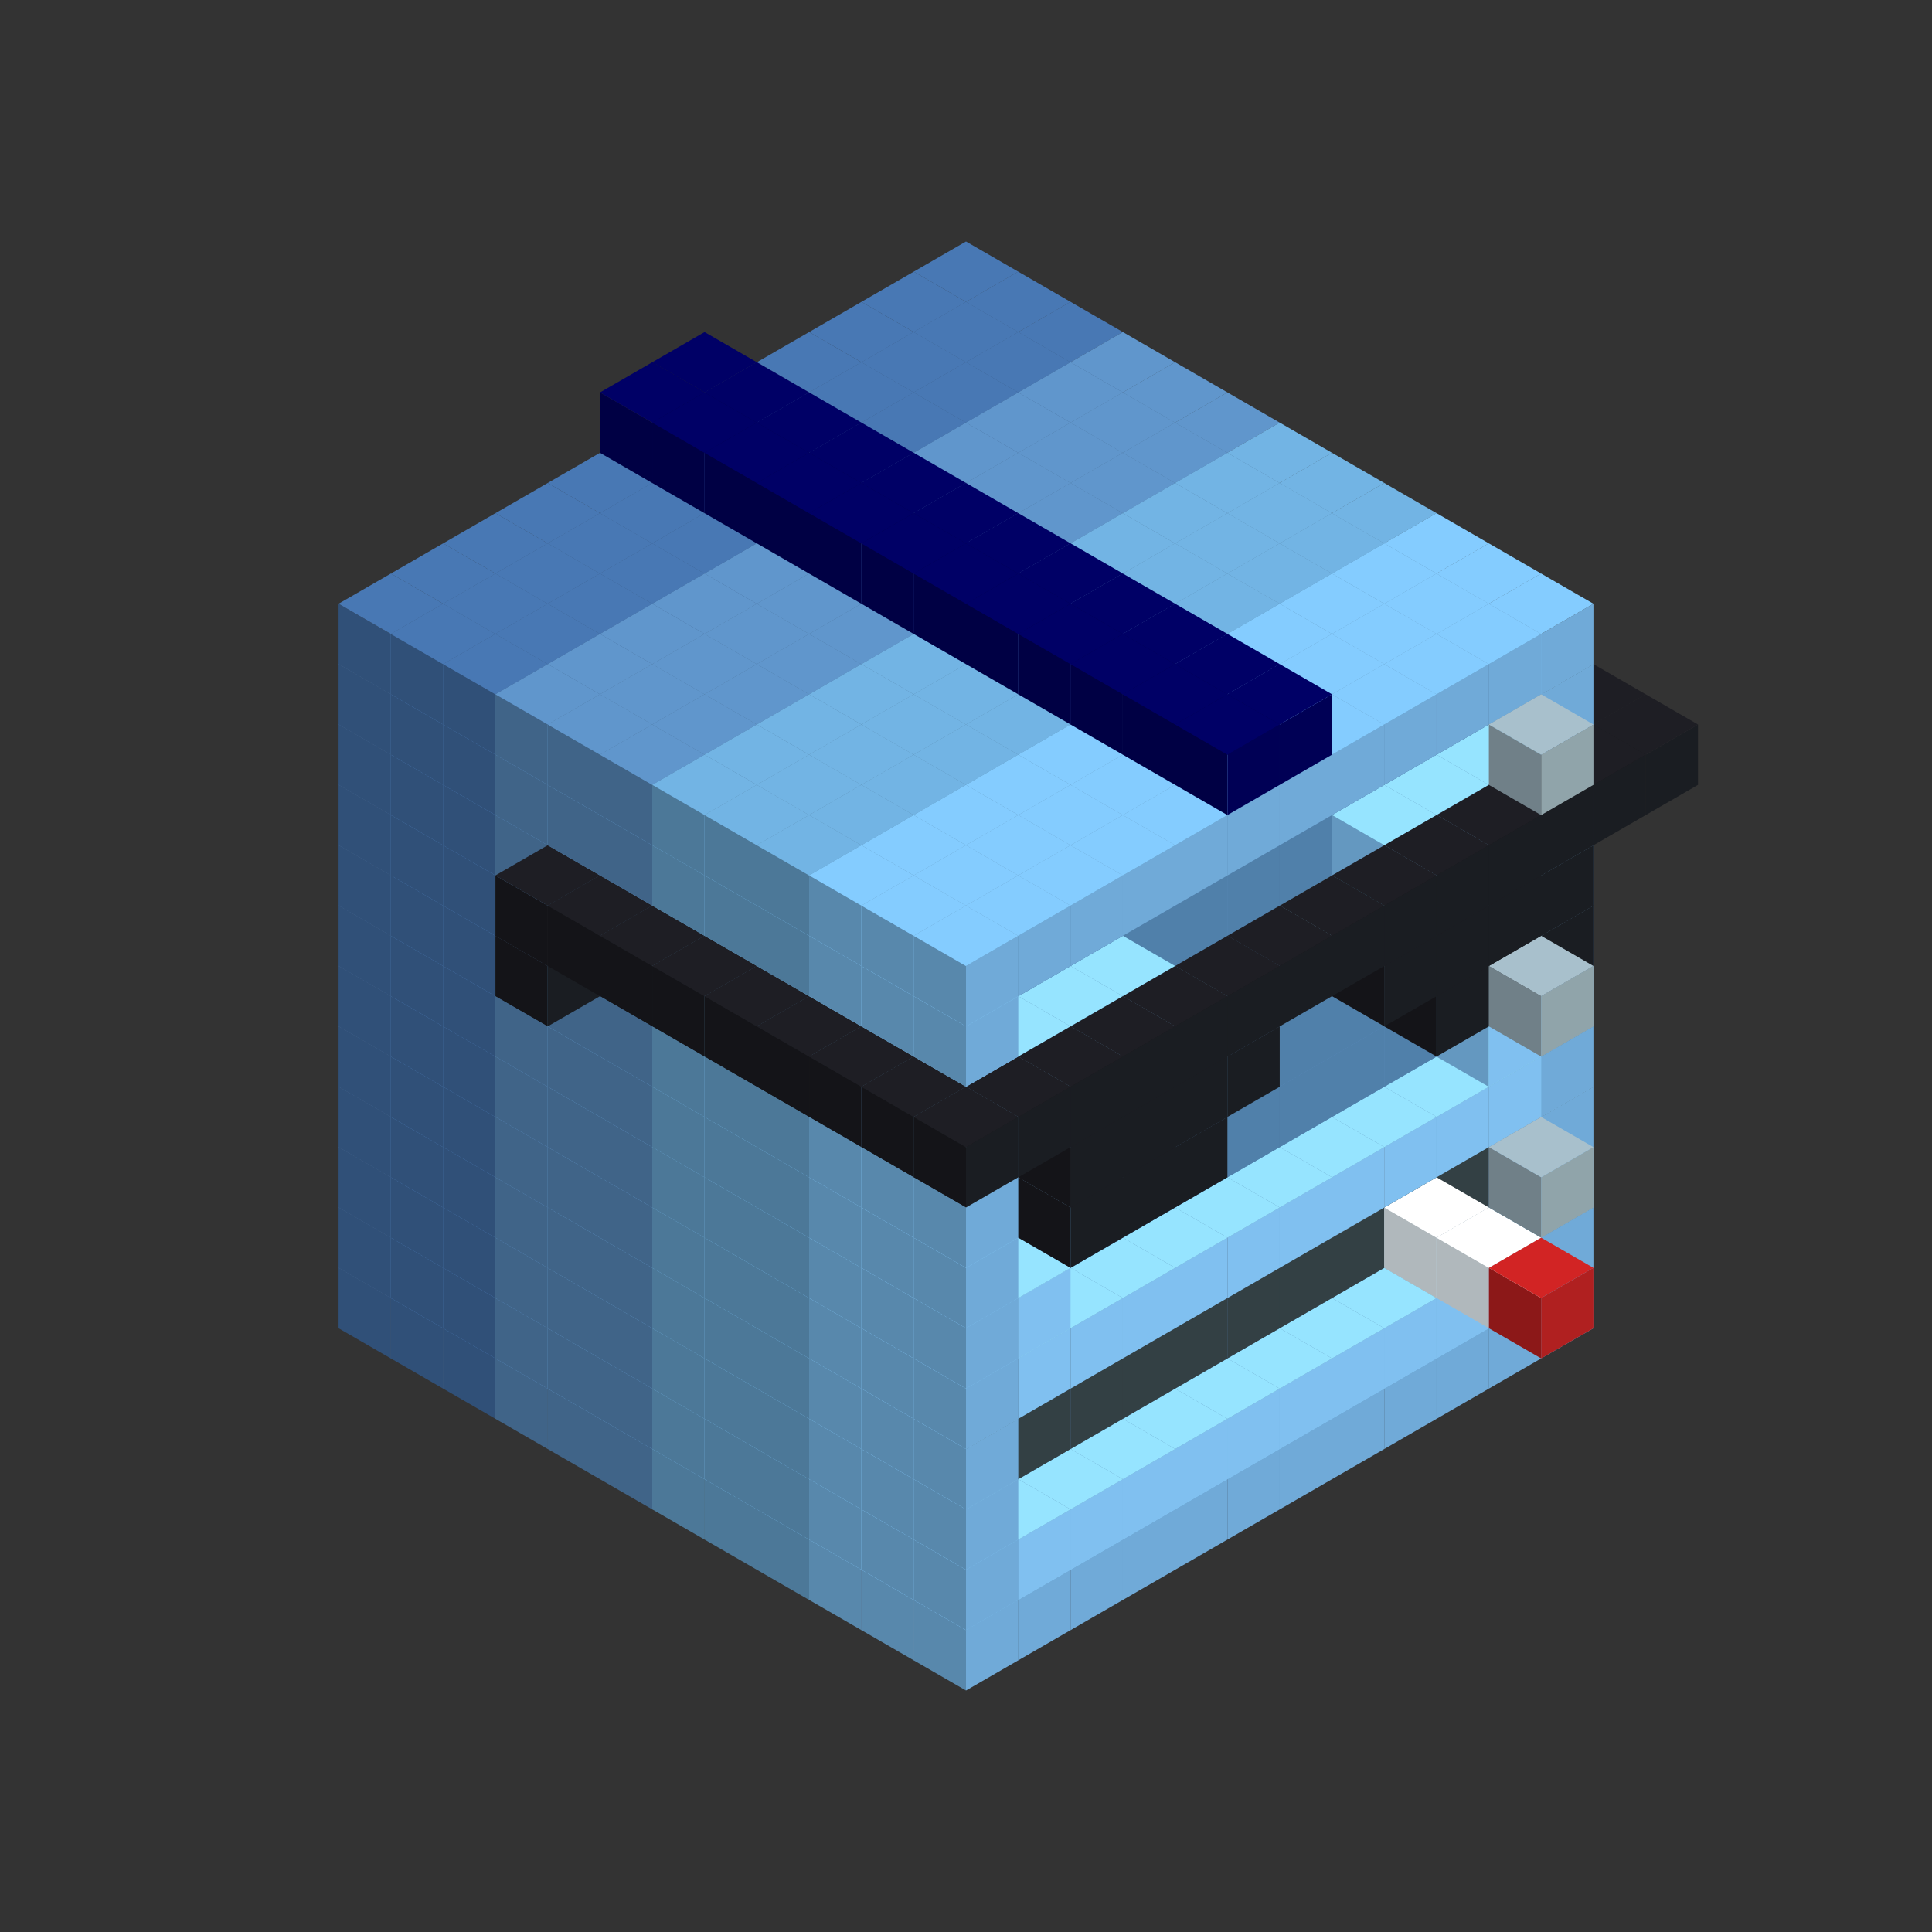 
<svg width='600' height='600' viewBox='4436371 5550000 3200000 3200000' xmlns='http://www.w3.org/2000/svg' xmlns:xlink='http://www.w3.org/1999/xlink'>
<rect x="4436371" y="5550000" width="3200000" height="3200000" fill="#333333" stroke="none"/>
<use xlink:href='#v-0x0000001b-6' transform='translate(983738,3600000)'/>
<use xlink:href='#v-0x0000001b-6' transform='translate(1070341,3650000)'/>
<use xlink:href='#v-0x0000001b-6' transform='translate(1156944,3700000)'/>
<use xlink:href='#v-0x0000001b-2' transform='translate(1243547,3750000)'/>
<use xlink:href='#v-0x0000001b-2' transform='translate(1330150,3800000)'/>
<use xlink:href='#v-0x0000001b-2' transform='translate(1416753,3850000)'/>
<use xlink:href='#v-0x0000001b-5' transform='translate(1503356,3900000)'/>
<use xlink:href='#v-0x0000001b-5' transform='translate(1589959,3950000)'/>
<use xlink:href='#v-0x0000001b-5' transform='translate(1676562,4000000)'/>
<use xlink:href='#v-0x0000001b-4' transform='translate(1763165,4050000)'/>
<use xlink:href='#v-0x0000001b-4' transform='translate(1849768,4100000)'/>
<use xlink:href='#v-0x0000001b-4' transform='translate(2889004,3600000)'/>
<use xlink:href='#v-0x0000001b-4' transform='translate(2802401,3650000)'/>
<use xlink:href='#v-0x0000001b-4' transform='translate(2715798,3700000)'/>
<use xlink:href='#v-0x0000001b-4' transform='translate(2629195,3750000)'/>
<use xlink:href='#v-0x0000001b-4' transform='translate(2542592,3800000)'/>
<use xlink:href='#v-0x0000001b-4' transform='translate(2455989,3850000)'/>
<use xlink:href='#v-0x0000001b-4' transform='translate(2369386,3900000)'/>
<use xlink:href='#v-0x0000001b-4' transform='translate(2282783,3950000)'/>
<use xlink:href='#v-0x0000001b-4' transform='translate(2196180,4000000)'/>
<use xlink:href='#v-0x0000001b-4' transform='translate(2109577,4050000)'/>
<use xlink:href='#v-0x0000001b-4' transform='translate(2022974,4100000)'/>
<use xlink:href='#v-0x0000001b-4' transform='translate(1936371,4150000)'/>
<use xlink:href='#v-0x0000001b-6' transform='translate(983738,3500000)'/>
<use xlink:href='#v-0x0000001b-6' transform='translate(1070341,3550000)'/>
<use xlink:href='#v-0x0000001b-6' transform='translate(1156944,3600000)'/>
<use xlink:href='#v-0x0000001b-2' transform='translate(1243547,3650000)'/>
<use xlink:href='#v-0x0000001b-2' transform='translate(1330150,3700000)'/>
<use xlink:href='#v-0x0000001b-2' transform='translate(1416753,3750000)'/>
<use xlink:href='#v-0x0000001b-5' transform='translate(1503356,3800000)'/>
<use xlink:href='#v-0x0000001b-5' transform='translate(1589959,3850000)'/>
<use xlink:href='#v-0x0000001b-5' transform='translate(1676562,3900000)'/>
<use xlink:href='#v-0x0000001b-4' transform='translate(1763165,3950000)'/>
<use xlink:href='#v-0x0000001b-2' transform='translate(2715798,3500000)'/>
<use xlink:href='#v-0x0000001b-2' transform='translate(2629195,3550000)'/>
<use xlink:href='#v-0x0000001b-2' transform='translate(2542592,3600000)'/>
<use xlink:href='#v-0x0000001b-2' transform='translate(2455989,3650000)'/>
<use xlink:href='#v-0x0000001b-2' transform='translate(2369386,3700000)'/>
<use xlink:href='#v-0x0000001b-2' transform='translate(2282783,3750000)'/>
<use xlink:href='#v-0x0000001b-2' transform='translate(2196180,3800000)'/>
<use xlink:href='#v-0x0000001b-2' transform='translate(2109577,3850000)'/>
<use xlink:href='#v-0x0000001b-2' transform='translate(2022974,3900000)'/>
<use xlink:href='#v-0x0000001b-2' transform='translate(1936371,3950000)'/>
<use xlink:href='#v-0x0000001b-4' transform='translate(1849768,4000000)'/>
<use xlink:href='#v-0x0000001b-4' transform='translate(2889004,3500000)'/>
<use xlink:href='#v-0x0000001b-1' transform='translate(2802401,3550000)'/>
<use xlink:href='#v-0x0000001b-1' transform='translate(2715798,3600000)'/>
<use xlink:href='#v-0x0000001b-1' transform='translate(2629195,3650000)'/>
<use xlink:href='#v-0x0000001b-1' transform='translate(2542592,3700000)'/>
<use xlink:href='#v-0x0000001b-1' transform='translate(2455989,3750000)'/>
<use xlink:href='#v-0x0000001b-1' transform='translate(2369386,3800000)'/>
<use xlink:href='#v-0x0000001b-1' transform='translate(2282783,3850000)'/>
<use xlink:href='#v-0x0000001b-1' transform='translate(2196180,3900000)'/>
<use xlink:href='#v-0x0000001b-1' transform='translate(2109577,3950000)'/>
<use xlink:href='#v-0x0000001b-1' transform='translate(2022974,4000000)'/>
<use xlink:href='#v-0x0000001b-4' transform='translate(1936371,4050000)'/>
<use xlink:href='#v-0x0000001b-6' transform='translate(983738,3400000)'/>
<use xlink:href='#v-0x0000001b-6' transform='translate(1070341,3450000)'/>
<use xlink:href='#v-0x0000001b-6' transform='translate(1156944,3500000)'/>
<use xlink:href='#v-0x0000001b-2' transform='translate(1243547,3550000)'/>
<use xlink:href='#v-0x0000001b-2' transform='translate(1330150,3600000)'/>
<use xlink:href='#v-0x0000001b-2' transform='translate(1416753,3650000)'/>
<use xlink:href='#v-0x0000001b-5' transform='translate(1503356,3700000)'/>
<use xlink:href='#v-0x0000001b-5' transform='translate(1589959,3750000)'/>
<use xlink:href='#v-0x0000001b-5' transform='translate(1676562,3800000)'/>
<use xlink:href='#v-0x0000001b-4' transform='translate(1763165,3850000)'/>
<use xlink:href='#v-0x0000001b-7' transform='translate(2715798,3400000)'/>
<use xlink:href='#v-0x0000001b-8' transform='translate(2629195,3450000)'/>
<use xlink:href='#v-0x0000001b-7' transform='translate(2542592,3500000)'/>
<use xlink:href='#v-0x0000001b-7' transform='translate(2455989,3550000)'/>
<use xlink:href='#v-0x0000001b-7' transform='translate(2369386,3600000)'/>
<use xlink:href='#v-0x0000001b-7' transform='translate(2282783,3650000)'/>
<use xlink:href='#v-0x0000001b-7' transform='translate(2196180,3700000)'/>
<use xlink:href='#v-0x0000001b-7' transform='translate(2109577,3750000)'/>
<use xlink:href='#v-0x0000001b-7' transform='translate(2022974,3800000)'/>
<use xlink:href='#v-0x0000001b-7' transform='translate(1936371,3850000)'/>
<use xlink:href='#v-0x0000001b-4' transform='translate(1849768,3900000)'/>
<use xlink:href='#v-0x0000001b-4' transform='translate(2889004,3400000)'/>
<use xlink:href='#v-0x0000001b-8' transform='translate(2715798,3500000)'/>
<use xlink:href='#v-0x0000001b-4' transform='translate(1936371,3950000)'/>
<use xlink:href='#v-0x0000001b-8' transform='translate(2802401,3550000)'/>
<use xlink:href='#v-0x0000001b-9' transform='translate(2889004,3600000)'/>
<use xlink:href='#v-0x0000001b-6' transform='translate(983738,3300000)'/>
<use xlink:href='#v-0x0000001b-6' transform='translate(1070341,3350000)'/>
<use xlink:href='#v-0x0000001b-6' transform='translate(1156944,3400000)'/>
<use xlink:href='#v-0x0000001b-2' transform='translate(1243547,3450000)'/>
<use xlink:href='#v-0x0000001b-2' transform='translate(1330150,3500000)'/>
<use xlink:href='#v-0x0000001b-2' transform='translate(1416753,3550000)'/>
<use xlink:href='#v-0x0000001b-5' transform='translate(1503356,3600000)'/>
<use xlink:href='#v-0x0000001b-5' transform='translate(1589959,3650000)'/>
<use xlink:href='#v-0x0000001b-5' transform='translate(1676562,3700000)'/>
<use xlink:href='#v-0x0000001b-4' transform='translate(1763165,3750000)'/>
<use xlink:href='#v-0x0000001b-7' transform='translate(2715798,3300000)'/>
<use xlink:href='#v-0x0000001b-7' transform='translate(2629195,3350000)'/>
<use xlink:href='#v-0x0000001b-7' transform='translate(2542592,3400000)'/>
<use xlink:href='#v-0x0000001b-7' transform='translate(2455989,3450000)'/>
<use xlink:href='#v-0x0000001b-7' transform='translate(2369386,3500000)'/>
<use xlink:href='#v-0x0000001b-7' transform='translate(2282783,3550000)'/>
<use xlink:href='#v-0x0000001b-7' transform='translate(2196180,3600000)'/>
<use xlink:href='#v-0x0000001b-7' transform='translate(2109577,3650000)'/>
<use xlink:href='#v-0x0000001b-7' transform='translate(2022974,3700000)'/>
<use xlink:href='#v-0x0000001b-7' transform='translate(1936371,3750000)'/>
<use xlink:href='#v-0x0000001b-4' transform='translate(1849768,3800000)'/>
<use xlink:href='#v-0x0000001b-4' transform='translate(2889004,3300000)'/>
<use xlink:href='#v-0x0000001b-4' transform='translate(1936371,3850000)'/>
<use xlink:href='#v-0x0000001b-6' transform='translate(983738,3200000)'/>
<use xlink:href='#v-0x0000001b-6' transform='translate(1070341,3250000)'/>
<use xlink:href='#v-0x0000001b-6' transform='translate(1156944,3300000)'/>
<use xlink:href='#v-0x0000001b-2' transform='translate(1243547,3350000)'/>
<use xlink:href='#v-0x0000001b-2' transform='translate(1330150,3400000)'/>
<use xlink:href='#v-0x0000001b-2' transform='translate(1416753,3450000)'/>
<use xlink:href='#v-0x0000001b-5' transform='translate(1503356,3500000)'/>
<use xlink:href='#v-0x0000001b-5' transform='translate(1589959,3550000)'/>
<use xlink:href='#v-0x0000001b-5' transform='translate(1676562,3600000)'/>
<use xlink:href='#v-0x0000001b-4' transform='translate(1763165,3650000)'/>
<use xlink:href='#v-0x0000001b-2' transform='translate(2715798,3200000)'/>
<use xlink:href='#v-0x0000001b-2' transform='translate(2629195,3250000)'/>
<use xlink:href='#v-0x0000001b-2' transform='translate(2542592,3300000)'/>
<use xlink:href='#v-0x0000001b-2' transform='translate(2455989,3350000)'/>
<use xlink:href='#v-0x0000001b-2' transform='translate(2369386,3400000)'/>
<use xlink:href='#v-0x0000001b-2' transform='translate(2282783,3450000)'/>
<use xlink:href='#v-0x0000001b-2' transform='translate(2196180,3500000)'/>
<use xlink:href='#v-0x0000001b-2' transform='translate(2109577,3550000)'/>
<use xlink:href='#v-0x0000001b-2' transform='translate(2022974,3600000)'/>
<use xlink:href='#v-0x0000001b-2' transform='translate(1936371,3650000)'/>
<use xlink:href='#v-0x0000001b-4' transform='translate(1849768,3700000)'/>
<use xlink:href='#v-0x0000001b-4' transform='translate(2889004,3200000)'/>
<use xlink:href='#v-0x0000001b-1' transform='translate(2802401,3250000)'/>
<use xlink:href='#v-0x0000001b-1' transform='translate(2715798,3300000)'/>
<use xlink:href='#v-0x0000001b-1' transform='translate(2629195,3350000)'/>
<use xlink:href='#v-0x0000001b-1' transform='translate(2542592,3400000)'/>
<use xlink:href='#v-0x0000001b-1' transform='translate(2455989,3450000)'/>
<use xlink:href='#v-0x0000001b-1' transform='translate(2369386,3500000)'/>
<use xlink:href='#v-0x0000001b-1' transform='translate(2282783,3550000)'/>
<use xlink:href='#v-0x0000001b-1' transform='translate(2196180,3600000)'/>
<use xlink:href='#v-0x0000001b-1' transform='translate(2109577,3650000)'/>
<use xlink:href='#v-0x0000001b-1' transform='translate(2022974,3700000)'/>
<use xlink:href='#v-0x0000001b-4' transform='translate(1936371,3750000)'/>
<use xlink:href='#v-0x0000001b-10' transform='translate(2889004,3400000)'/>
<use xlink:href='#v-0x0000001b-6' transform='translate(983738,3100000)'/>
<use xlink:href='#v-0x0000001b-6' transform='translate(1070341,3150000)'/>
<use xlink:href='#v-0x0000001b-6' transform='translate(1156944,3200000)'/>
<use xlink:href='#v-0x0000001b-2' transform='translate(1243547,3250000)'/>
<use xlink:href='#v-0x0000001b-2' transform='translate(1330150,3300000)'/>
<use xlink:href='#v-0x0000001b-2' transform='translate(1416753,3350000)'/>
<use xlink:href='#v-0x0000001b-5' transform='translate(1503356,3400000)'/>
<use xlink:href='#v-0x0000001b-5' transform='translate(1589959,3450000)'/>
<use xlink:href='#v-0x0000001b-5' transform='translate(1676562,3500000)'/>
<use xlink:href='#v-0x0000001b-4' transform='translate(1763165,3550000)'/>
<use xlink:href='#v-0x0000001b-2' transform='translate(2715798,3100000)'/>
<use xlink:href='#v-0x0000001b-2' transform='translate(2629195,3150000)'/>
<use xlink:href='#v-0x0000001b-2' transform='translate(2542592,3200000)'/>
<use xlink:href='#v-0x0000001b-2' transform='translate(2455989,3250000)'/>
<use xlink:href='#v-0x0000001b-2' transform='translate(2369386,3300000)'/>
<use xlink:href='#v-0x0000001b-2' transform='translate(2282783,3350000)'/>
<use xlink:href='#v-0x0000001b-2' transform='translate(2196180,3400000)'/>
<use xlink:href='#v-0x0000001b-2' transform='translate(2109577,3450000)'/>
<use xlink:href='#v-0x0000001b-2' transform='translate(2022974,3500000)'/>
<use xlink:href='#v-0x0000001b-2' transform='translate(1936371,3550000)'/>
<use xlink:href='#v-0x0000001b-4' transform='translate(1849768,3600000)'/>
<use xlink:href='#v-0x0000001b-4' transform='translate(2889004,3100000)'/>
<use xlink:href='#v-0x0000001b-1' transform='translate(2802401,3150000)'/>
<use xlink:href='#v-0x0000001b-1' transform='translate(2022974,3600000)'/>
<use xlink:href='#v-0x0000001b-4' transform='translate(1936371,3650000)'/>
<use xlink:href='#v-0x0000001b-6' transform='translate(983738,3000000)'/>
<use xlink:href='#v-0x0000001b-6' transform='translate(1070341,3050000)'/>
<use xlink:href='#v-0x0000001b-6' transform='translate(1156944,3100000)'/>
<use xlink:href='#v-0x0000001b-2' transform='translate(1243547,3150000)'/>
<use xlink:href='#v-0x0000001b-2' transform='translate(1330150,3200000)'/>
<use xlink:href='#v-0x0000001b-2' transform='translate(1416753,3250000)'/>
<use xlink:href='#v-0x0000001b-5' transform='translate(1503356,3300000)'/>
<use xlink:href='#v-0x0000001b-5' transform='translate(1589959,3350000)'/>
<use xlink:href='#v-0x0000001b-5' transform='translate(1676562,3400000)'/>
<use xlink:href='#v-0x0000001b-4' transform='translate(1763165,3450000)'/>
<use xlink:href='#v-0x0000001b-2' transform='translate(2715798,3000000)'/>
<use xlink:href='#v-0x0000001b-2' transform='translate(2629195,3050000)'/>
<use xlink:href='#v-0x0000001b-2' transform='translate(2542592,3100000)'/>
<use xlink:href='#v-0x0000001b-2' transform='translate(2455989,3150000)'/>
<use xlink:href='#v-0x0000001b-2' transform='translate(2369386,3200000)'/>
<use xlink:href='#v-0x0000001b-2' transform='translate(2282783,3250000)'/>
<use xlink:href='#v-0x0000001b-2' transform='translate(2196180,3300000)'/>
<use xlink:href='#v-0x0000001b-2' transform='translate(2109577,3350000)'/>
<use xlink:href='#v-0x0000001b-2' transform='translate(2022974,3400000)'/>
<use xlink:href='#v-0x0000001b-2' transform='translate(1936371,3450000)'/>
<use xlink:href='#v-0x0000001b-4' transform='translate(1849768,3500000)'/>
<use xlink:href='#v-0x0000001b-4' transform='translate(2889004,3000000)'/>
<use xlink:href='#v-0x0000001b-4' transform='translate(1936371,3550000)'/>
<use xlink:href='#v-0x0000001b-6' transform='translate(983738,2900000)'/>
<use xlink:href='#v-0x0000001b-6' transform='translate(1070341,2950000)'/>
<use xlink:href='#v-0x0000001b-6' transform='translate(1156944,3000000)'/>
<use xlink:href='#v-0x0000001b-2' transform='translate(1243547,3050000)'/>
<use xlink:href='#v-0x0000001b-2' transform='translate(1330150,3100000)'/>
<use xlink:href='#v-0x0000001b-2' transform='translate(1416753,3150000)'/>
<use xlink:href='#v-0x0000001b-5' transform='translate(1503356,3200000)'/>
<use xlink:href='#v-0x0000001b-5' transform='translate(1589959,3250000)'/>
<use xlink:href='#v-0x0000001b-5' transform='translate(1676562,3300000)'/>
<use xlink:href='#v-0x0000001b-4' transform='translate(1763165,3350000)'/>
<use xlink:href='#v-0x0000001b-2' transform='translate(2715798,2900000)'/>
<use xlink:href='#v-0x0000001b-2' transform='translate(2629195,2950000)'/>
<use xlink:href='#v-0x0000001b-2' transform='translate(2542592,3000000)'/>
<use xlink:href='#v-0x0000001b-2' transform='translate(2455989,3050000)'/>
<use xlink:href='#v-0x0000001b-2' transform='translate(2369386,3100000)'/>
<use xlink:href='#v-0x0000001b-2' transform='translate(2282783,3150000)'/>
<use xlink:href='#v-0x0000001b-2' transform='translate(2196180,3200000)'/>
<use xlink:href='#v-0x0000001b-2' transform='translate(2109577,3250000)'/>
<use xlink:href='#v-0x0000001b-2' transform='translate(2022974,3300000)'/>
<use xlink:href='#v-0x0000001b-2' transform='translate(1936371,3350000)'/>
<use xlink:href='#v-0x0000001b-4' transform='translate(1849768,3400000)'/>
<use xlink:href='#v-0x0000001b-4' transform='translate(2889004,2900000)'/>
<use xlink:href='#v-0x0000001b-1' transform='translate(2802401,2950000)'/>
<use xlink:href='#v-0x0000001b-1' transform='translate(2715798,3000000)'/>
<use xlink:href='#v-0x0000001b-1' transform='translate(2629195,3050000)'/>
<use xlink:href='#v-0x0000001b-1' transform='translate(2196180,3300000)'/>
<use xlink:href='#v-0x0000001b-1' transform='translate(2109577,3350000)'/>
<use xlink:href='#v-0x0000001b-1' transform='translate(2022974,3400000)'/>
<use xlink:href='#v-0x0000001b-4' transform='translate(1936371,3450000)'/>
<use xlink:href='#v-0x0000001b-11' transform='translate(2889004,3000000)'/>
<use xlink:href='#v-0x0000001b-11' transform='translate(2802401,3050000)'/>
<use xlink:href='#v-0x0000001b-11' transform='translate(2715798,3100000)'/>
<use xlink:href='#v-0x0000001b-11' transform='translate(2282783,3350000)'/>
<use xlink:href='#v-0x0000001b-11' transform='translate(2196180,3400000)'/>
<use xlink:href='#v-0x0000001b-11' transform='translate(2109577,3450000)'/>
<use xlink:href='#v-0x0000001b-10' transform='translate(2889004,3100000)'/>
<use xlink:href='#v-0x0000001b-6' transform='translate(983738,2800000)'/>
<use xlink:href='#v-0x0000001b-6' transform='translate(1070341,2850000)'/>
<use xlink:href='#v-0x0000001b-6' transform='translate(1156944,2900000)'/>
<use xlink:href='#v-0x0000001b-2' transform='translate(1243547,2950000)'/>
<use xlink:href='#v-0x0000001b-11' transform='translate(2369386,2400000)'/>
<use xlink:href='#v-0x0000001b-2' transform='translate(1330150,3000000)'/>
<use xlink:href='#v-0x0000001b-11' transform='translate(1243547,3050000)'/>
<use xlink:href='#v-0x0000001b-2' transform='translate(1416753,3050000)'/>
<use xlink:href='#v-0x0000001b-5' transform='translate(1503356,3100000)'/>
<use xlink:href='#v-0x0000001b-5' transform='translate(1589959,3150000)'/>
<use xlink:href='#v-0x0000001b-5' transform='translate(1676562,3200000)'/>
<use xlink:href='#v-0x0000001b-4' transform='translate(1763165,3250000)'/>
<use xlink:href='#v-0x0000001b-2' transform='translate(2715798,2800000)'/>
<use xlink:href='#v-0x0000001b-2' transform='translate(2629195,2850000)'/>
<use xlink:href='#v-0x0000001b-2' transform='translate(2542592,2900000)'/>
<use xlink:href='#v-0x0000001b-2' transform='translate(2455989,2950000)'/>
<use xlink:href='#v-0x0000001b-2' transform='translate(2369386,3000000)'/>
<use xlink:href='#v-0x0000001b-2' transform='translate(2282783,3050000)'/>
<use xlink:href='#v-0x0000001b-2' transform='translate(2196180,3100000)'/>
<use xlink:href='#v-0x0000001b-2' transform='translate(2109577,3150000)'/>
<use xlink:href='#v-0x0000001b-2' transform='translate(2022974,3200000)'/>
<use xlink:href='#v-0x0000001b-2' transform='translate(1936371,3250000)'/>
<use xlink:href='#v-0x0000001b-4' transform='translate(1849768,3300000)'/>
<use xlink:href='#v-0x0000001b-4' transform='translate(2889004,2800000)'/>
<use xlink:href='#v-0x0000001b-1' transform='translate(2802401,2850000)'/>
<use xlink:href='#v-0x0000001b-3' transform='translate(2715798,2900000)'/>
<use xlink:href='#v-0x0000001b-3' transform='translate(2629195,2950000)'/>
<use xlink:href='#v-0x0000001b-1' transform='translate(2542592,3000000)'/>
<use xlink:href='#v-0x0000001b-1' transform='translate(2282783,3150000)'/>
<use xlink:href='#v-0x0000001b-3' transform='translate(2196180,3200000)'/>
<use xlink:href='#v-0x0000001b-3' transform='translate(2109577,3250000)'/>
<use xlink:href='#v-0x0000001b-1' transform='translate(2022974,3300000)'/>
<use xlink:href='#v-0x0000001b-4' transform='translate(1936371,3350000)'/>
<use xlink:href='#v-0x0000001b-11' transform='translate(2889004,2900000)'/>
<use xlink:href='#v-0x0000001b-11' transform='translate(2802401,2950000)'/>
<use xlink:href='#v-0x0000001b-11' transform='translate(2715798,3000000)'/>
<use xlink:href='#v-0x0000001b-11' transform='translate(2629195,3050000)'/>
<use xlink:href='#v-0x0000001b-11' transform='translate(2369386,3200000)'/>
<use xlink:href='#v-0x0000001b-11' transform='translate(2282783,3250000)'/>
<use xlink:href='#v-0x0000001b-11' transform='translate(2196180,3300000)'/>
<use xlink:href='#v-0x0000001b-11' transform='translate(2109577,3350000)'/>
<use xlink:href='#v-0x0000001b-6' transform='translate(983738,2700000)'/>
<use xlink:href='#v-0x0000001b-6' transform='translate(1070341,2750000)'/>
<use xlink:href='#v-0x0000001b-6' transform='translate(1156944,2800000)'/>
<use xlink:href='#v-0x0000001b-2' transform='translate(1243547,2850000)'/>
<use xlink:href='#v-0x0000001b-11' transform='translate(2369386,2300000)'/>
<use xlink:href='#v-0x0000001b-2' transform='translate(1330150,2900000)'/>
<use xlink:href='#v-0x0000001b-11' transform='translate(1243547,2950000)'/>
<use xlink:href='#v-0x0000001b-11' transform='translate(2455989,2350000)'/>
<use xlink:href='#v-0x0000001b-2' transform='translate(1416753,2950000)'/>
<use xlink:href='#v-0x0000001b-11' transform='translate(1330150,3000000)'/>
<use xlink:href='#v-0x0000001b-11' transform='translate(2542592,2400000)'/>
<use xlink:href='#v-0x0000001b-5' transform='translate(1503356,3000000)'/>
<use xlink:href='#v-0x0000001b-11' transform='translate(1416753,3050000)'/>
<use xlink:href='#v-0x0000001b-11' transform='translate(2629195,2450000)'/>
<use xlink:href='#v-0x0000001b-5' transform='translate(1589959,3050000)'/>
<use xlink:href='#v-0x0000001b-11' transform='translate(1503356,3100000)'/>
<use xlink:href='#v-0x0000001b-11' transform='translate(2715798,2500000)'/>
<use xlink:href='#v-0x0000001b-5' transform='translate(1676562,3100000)'/>
<use xlink:href='#v-0x0000001b-11' transform='translate(1589959,3150000)'/>
<use xlink:href='#v-0x0000001b-11' transform='translate(2802401,2550000)'/>
<use xlink:href='#v-0x0000001b-4' transform='translate(1763165,3150000)'/>
<use xlink:href='#v-0x0000001b-11' transform='translate(1676562,3200000)'/>
<use xlink:href='#v-0x0000001b-11' transform='translate(2889004,2600000)'/>
<use xlink:href='#v-0x0000001b-2' transform='translate(2715798,2700000)'/>
<use xlink:href='#v-0x0000001b-2' transform='translate(2629195,2750000)'/>
<use xlink:href='#v-0x0000001b-2' transform='translate(2542592,2800000)'/>
<use xlink:href='#v-0x0000001b-2' transform='translate(2455989,2850000)'/>
<use xlink:href='#v-0x0000001b-2' transform='translate(2369386,2900000)'/>
<use xlink:href='#v-0x0000001b-2' transform='translate(2282783,2950000)'/>
<use xlink:href='#v-0x0000001b-2' transform='translate(2196180,3000000)'/>
<use xlink:href='#v-0x0000001b-2' transform='translate(2109577,3050000)'/>
<use xlink:href='#v-0x0000001b-2' transform='translate(2022974,3100000)'/>
<use xlink:href='#v-0x0000001b-2' transform='translate(1936371,3150000)'/>
<use xlink:href='#v-0x0000001b-4' transform='translate(1849768,3200000)'/>
<use xlink:href='#v-0x0000001b-11' transform='translate(1763165,3250000)'/>
<use xlink:href='#v-0x0000001b-11' transform='translate(2975607,2650000)'/>
<use xlink:href='#v-0x0000001b-4' transform='translate(2889004,2700000)'/>
<use xlink:href='#v-0x0000001b-1' transform='translate(2802401,2750000)'/>
<use xlink:href='#v-0x0000001b-1' transform='translate(2715798,2800000)'/>
<use xlink:href='#v-0x0000001b-1' transform='translate(2629195,2850000)'/>
<use xlink:href='#v-0x0000001b-1' transform='translate(2196180,3100000)'/>
<use xlink:href='#v-0x0000001b-1' transform='translate(2109577,3150000)'/>
<use xlink:href='#v-0x0000001b-1' transform='translate(2022974,3200000)'/>
<use xlink:href='#v-0x0000001b-4' transform='translate(1936371,3250000)'/>
<use xlink:href='#v-0x0000001b-11' transform='translate(1849768,3300000)'/>
<use xlink:href='#v-0x0000001b-11' transform='translate(3062210,2700000)'/>
<use xlink:href='#v-0x0000001b-11' transform='translate(2975607,2750000)'/>
<use xlink:href='#v-0x0000001b-11' transform='translate(2889004,2800000)'/>
<use xlink:href='#v-0x0000001b-11' transform='translate(2802401,2850000)'/>
<use xlink:href='#v-0x0000001b-11' transform='translate(2715798,2900000)'/>
<use xlink:href='#v-0x0000001b-11' transform='translate(2629195,2950000)'/>
<use xlink:href='#v-0x0000001b-11' transform='translate(2542592,3000000)'/>
<use xlink:href='#v-0x0000001b-11' transform='translate(2455989,3050000)'/>
<use xlink:href='#v-0x0000001b-11' transform='translate(2369386,3100000)'/>
<use xlink:href='#v-0x0000001b-11' transform='translate(2282783,3150000)'/>
<use xlink:href='#v-0x0000001b-11' transform='translate(2196180,3200000)'/>
<use xlink:href='#v-0x0000001b-11' transform='translate(2109577,3250000)'/>
<use xlink:href='#v-0x0000001b-11' transform='translate(2022974,3300000)'/>
<use xlink:href='#v-0x0000001b-11' transform='translate(1936371,3350000)'/>
<use xlink:href='#v-0x0000001b-6' transform='translate(983738,2600000)'/>
<use xlink:href='#v-0x0000001b-6' transform='translate(1070341,2650000)'/>
<use xlink:href='#v-0x0000001b-6' transform='translate(1156944,2700000)'/>
<use xlink:href='#v-0x0000001b-2' transform='translate(1243547,2750000)'/>
<use xlink:href='#v-0x0000001b-2' transform='translate(1330150,2800000)'/>
<use xlink:href='#v-0x0000001b-2' transform='translate(1416753,2850000)'/>
<use xlink:href='#v-0x0000001b-5' transform='translate(1503356,2900000)'/>
<use xlink:href='#v-0x0000001b-5' transform='translate(1589959,2950000)'/>
<use xlink:href='#v-0x0000001b-5' transform='translate(1676562,3000000)'/>
<use xlink:href='#v-0x0000001b-4' transform='translate(1763165,3050000)'/>
<use xlink:href='#v-0x0000001b-2' transform='translate(2715798,2600000)'/>
<use xlink:href='#v-0x0000001b-2' transform='translate(2629195,2650000)'/>
<use xlink:href='#v-0x0000001b-2' transform='translate(2542592,2700000)'/>
<use xlink:href='#v-0x0000001b-2' transform='translate(2455989,2750000)'/>
<use xlink:href='#v-0x0000001b-2' transform='translate(2369386,2800000)'/>
<use xlink:href='#v-0x0000001b-2' transform='translate(2282783,2850000)'/>
<use xlink:href='#v-0x0000001b-2' transform='translate(2196180,2900000)'/>
<use xlink:href='#v-0x0000001b-2' transform='translate(2109577,2950000)'/>
<use xlink:href='#v-0x0000001b-2' transform='translate(2022974,3000000)'/>
<use xlink:href='#v-0x0000001b-2' transform='translate(1936371,3050000)'/>
<use xlink:href='#v-0x0000001b-4' transform='translate(1849768,3100000)'/>
<use xlink:href='#v-0x0000001b-4' transform='translate(2889004,2600000)'/>
<use xlink:href='#v-0x0000001b-4' transform='translate(1936371,3150000)'/>
<use xlink:href='#v-0x0000001b-6' transform='translate(1936371,1950000)'/>
<use xlink:href='#v-0x0000001b-6' transform='translate(1849768,2000000)'/>
<use xlink:href='#v-0x0000001b-6' transform='translate(1763165,2050000)'/>
<use xlink:href='#v-0x0000001b-6' transform='translate(1676562,2100000)'/>
<use xlink:href='#v-0x0000001b-6' transform='translate(1589959,2150000)'/>
<use xlink:href='#v-0x0000001b-6' transform='translate(1503356,2200000)'/>
<use xlink:href='#v-0x0000001b-6' transform='translate(1416753,2250000)'/>
<use xlink:href='#v-0x0000001b-6' transform='translate(1330150,2300000)'/>
<use xlink:href='#v-0x0000001b-6' transform='translate(1243547,2350000)'/>
<use xlink:href='#v-0x0000001b-6' transform='translate(1156944,2400000)'/>
<use xlink:href='#v-0x0000001b-6' transform='translate(1070341,2450000)'/>
<use xlink:href='#v-0x0000001b-6' transform='translate(983738,2500000)'/>
<use xlink:href='#v-0x0000001b-6' transform='translate(2022974,2000000)'/>
<use xlink:href='#v-0x0000001b-6' transform='translate(1936371,2050000)'/>
<use xlink:href='#v-0x0000001b-6' transform='translate(1849768,2100000)'/>
<use xlink:href='#v-0x0000001b-6' transform='translate(1763165,2150000)'/>
<use xlink:href='#v-0x0000001b-6' transform='translate(1676562,2200000)'/>
<use xlink:href='#v-0x0000001b-6' transform='translate(1589959,2250000)'/>
<use xlink:href='#v-0x0000001b-6' transform='translate(1503356,2300000)'/>
<use xlink:href='#v-0x0000001b-6' transform='translate(1416753,2350000)'/>
<use xlink:href='#v-0x0000001b-6' transform='translate(1330150,2400000)'/>
<use xlink:href='#v-0x0000001b-6' transform='translate(1243547,2450000)'/>
<use xlink:href='#v-0x0000001b-6' transform='translate(1156944,2500000)'/>
<use xlink:href='#v-0x0000001b-6' transform='translate(1070341,2550000)'/>
<use xlink:href='#v-0x0000001b-6' transform='translate(2109577,2050000)'/>
<use xlink:href='#v-0x0000001b-6' transform='translate(2022974,2100000)'/>
<use xlink:href='#v-0x0000001b-6' transform='translate(1936371,2150000)'/>
<use xlink:href='#v-0x0000001b-6' transform='translate(1849768,2200000)'/>
<use xlink:href='#v-0x0000001b-6' transform='translate(1763165,2250000)'/>
<use xlink:href='#v-0x0000001b-6' transform='translate(1676562,2300000)'/>
<use xlink:href='#v-0x0000001b-6' transform='translate(1589959,2350000)'/>
<use xlink:href='#v-0x0000001b-6' transform='translate(1503356,2400000)'/>
<use xlink:href='#v-0x0000001b-6' transform='translate(1416753,2450000)'/>
<use xlink:href='#v-0x0000001b-6' transform='translate(1330150,2500000)'/>
<use xlink:href='#v-0x0000001b-6' transform='translate(1243547,2550000)'/>
<use xlink:href='#v-0x0000001b-6' transform='translate(1156944,2600000)'/>
<use xlink:href='#v-0x0000001b-2' transform='translate(2196180,2100000)'/>
<use xlink:href='#v-0x0000001b-2' transform='translate(2109577,2150000)'/>
<use xlink:href='#v-0x0000001b-2' transform='translate(2022974,2200000)'/>
<use xlink:href='#v-0x0000001b-2' transform='translate(1936371,2250000)'/>
<use xlink:href='#v-0x0000001b-2' transform='translate(1849768,2300000)'/>
<use xlink:href='#v-0x0000001b-2' transform='translate(1763165,2350000)'/>
<use xlink:href='#v-0x0000001b-2' transform='translate(1676562,2400000)'/>
<use xlink:href='#v-0x0000001b-2' transform='translate(1589959,2450000)'/>
<use xlink:href='#v-0x0000001b-2' transform='translate(1503356,2500000)'/>
<use xlink:href='#v-0x0000001b-2' transform='translate(1416753,2550000)'/>
<use xlink:href='#v-0x0000001b-2' transform='translate(1330150,2600000)'/>
<use xlink:href='#v-0x0000001b-2' transform='translate(1243547,2650000)'/>
<use xlink:href='#v-0x0000001b-2' transform='translate(2282783,2150000)'/>
<use xlink:href='#v-0x0000001b-2' transform='translate(2196180,2200000)'/>
<use xlink:href='#v-0x0000001b-2' transform='translate(2109577,2250000)'/>
<use xlink:href='#v-0x0000001b-2' transform='translate(2022974,2300000)'/>
<use xlink:href='#v-0x0000001b-2' transform='translate(1936371,2350000)'/>
<use xlink:href='#v-0x0000001b-2' transform='translate(1849768,2400000)'/>
<use xlink:href='#v-0x0000001b-2' transform='translate(1763165,2450000)'/>
<use xlink:href='#v-0x0000001b-2' transform='translate(1676562,2500000)'/>
<use xlink:href='#v-0x0000001b-2' transform='translate(1589959,2550000)'/>
<use xlink:href='#v-0x0000001b-2' transform='translate(1503356,2600000)'/>
<use xlink:href='#v-0x0000001b-2' transform='translate(1416753,2650000)'/>
<use xlink:href='#v-0x0000001b-2' transform='translate(1330150,2700000)'/>
<use xlink:href='#v-0x0000001b-2' transform='translate(2369386,2200000)'/>
<use xlink:href='#v-0x0000001b-2' transform='translate(2282783,2250000)'/>
<use xlink:href='#v-0x0000001b-2' transform='translate(2196180,2300000)'/>
<use xlink:href='#v-0x0000001b-2' transform='translate(2109577,2350000)'/>
<use xlink:href='#v-0x0000001b-2' transform='translate(2022974,2400000)'/>
<use xlink:href='#v-0x0000001b-2' transform='translate(1936371,2450000)'/>
<use xlink:href='#v-0x0000001b-2' transform='translate(1849768,2500000)'/>
<use xlink:href='#v-0x0000001b-2' transform='translate(1763165,2550000)'/>
<use xlink:href='#v-0x0000001b-2' transform='translate(1676562,2600000)'/>
<use xlink:href='#v-0x0000001b-2' transform='translate(1589959,2650000)'/>
<use xlink:href='#v-0x0000001b-2' transform='translate(1503356,2700000)'/>
<use xlink:href='#v-0x0000001b-2' transform='translate(1416753,2750000)'/>
<use xlink:href='#v-0x0000001b-5' transform='translate(2455989,2250000)'/>
<use xlink:href='#v-0x0000001b-5' transform='translate(2369386,2300000)'/>
<use xlink:href='#v-0x0000001b-5' transform='translate(2282783,2350000)'/>
<use xlink:href='#v-0x0000001b-5' transform='translate(2196180,2400000)'/>
<use xlink:href='#v-0x0000001b-5' transform='translate(2109577,2450000)'/>
<use xlink:href='#v-0x0000001b-5' transform='translate(2022974,2500000)'/>
<use xlink:href='#v-0x0000001b-5' transform='translate(1936371,2550000)'/>
<use xlink:href='#v-0x0000001b-5' transform='translate(1849768,2600000)'/>
<use xlink:href='#v-0x0000001b-5' transform='translate(1763165,2650000)'/>
<use xlink:href='#v-0x0000001b-5' transform='translate(1676562,2700000)'/>
<use xlink:href='#v-0x0000001b-5' transform='translate(1589959,2750000)'/>
<use xlink:href='#v-0x0000001b-5' transform='translate(1503356,2800000)'/>
<use xlink:href='#v-0x0000001b-5' transform='translate(2542592,2300000)'/>
<use xlink:href='#v-0x0000001b-5' transform='translate(2455989,2350000)'/>
<use xlink:href='#v-0x0000001b-5' transform='translate(2369386,2400000)'/>
<use xlink:href='#v-0x0000001b-5' transform='translate(2282783,2450000)'/>
<use xlink:href='#v-0x0000001b-5' transform='translate(2196180,2500000)'/>
<use xlink:href='#v-0x0000001b-5' transform='translate(2109577,2550000)'/>
<use xlink:href='#v-0x0000001b-5' transform='translate(2022974,2600000)'/>
<use xlink:href='#v-0x0000001b-5' transform='translate(1936371,2650000)'/>
<use xlink:href='#v-0x0000001b-5' transform='translate(1849768,2700000)'/>
<use xlink:href='#v-0x0000001b-5' transform='translate(1763165,2750000)'/>
<use xlink:href='#v-0x0000001b-5' transform='translate(1676562,2800000)'/>
<use xlink:href='#v-0x0000001b-5' transform='translate(1589959,2850000)'/>
<use xlink:href='#v-0x0000001b-5' transform='translate(2629195,2350000)'/>
<use xlink:href='#v-0x0000001b-5' transform='translate(2542592,2400000)'/>
<use xlink:href='#v-0x0000001b-5' transform='translate(2455989,2450000)'/>
<use xlink:href='#v-0x0000001b-5' transform='translate(2369386,2500000)'/>
<use xlink:href='#v-0x0000001b-5' transform='translate(2282783,2550000)'/>
<use xlink:href='#v-0x0000001b-5' transform='translate(2196180,2600000)'/>
<use xlink:href='#v-0x0000001b-5' transform='translate(2109577,2650000)'/>
<use xlink:href='#v-0x0000001b-5' transform='translate(2022974,2700000)'/>
<use xlink:href='#v-0x0000001b-5' transform='translate(1936371,2750000)'/>
<use xlink:href='#v-0x0000001b-5' transform='translate(1849768,2800000)'/>
<use xlink:href='#v-0x0000001b-5' transform='translate(1763165,2850000)'/>
<use xlink:href='#v-0x0000001b-5' transform='translate(1676562,2900000)'/>
<use xlink:href='#v-0x0000001b-4' transform='translate(2715798,2400000)'/>
<use xlink:href='#v-0x0000001b-4' transform='translate(2629195,2450000)'/>
<use xlink:href='#v-0x0000001b-4' transform='translate(2542592,2500000)'/>
<use xlink:href='#v-0x0000001b-4' transform='translate(2455989,2550000)'/>
<use xlink:href='#v-0x0000001b-4' transform='translate(2369386,2600000)'/>
<use xlink:href='#v-0x0000001b-4' transform='translate(2282783,2650000)'/>
<use xlink:href='#v-0x0000001b-4' transform='translate(2196180,2700000)'/>
<use xlink:href='#v-0x0000001b-4' transform='translate(2109577,2750000)'/>
<use xlink:href='#v-0x0000001b-4' transform='translate(2022974,2800000)'/>
<use xlink:href='#v-0x0000001b-4' transform='translate(1936371,2850000)'/>
<use xlink:href='#v-0x0000001b-4' transform='translate(1849768,2900000)'/>
<use xlink:href='#v-0x0000001b-4' transform='translate(1763165,2950000)'/>
<use xlink:href='#v-0x0000001b-4' transform='translate(2802401,2450000)'/>
<use xlink:href='#v-0x0000001b-4' transform='translate(2715798,2500000)'/>
<use xlink:href='#v-0x0000001b-4' transform='translate(2629195,2550000)'/>
<use xlink:href='#v-0x0000001b-4' transform='translate(2542592,2600000)'/>
<use xlink:href='#v-0x0000001b-4' transform='translate(2455989,2650000)'/>
<use xlink:href='#v-0x0000001b-4' transform='translate(2369386,2700000)'/>
<use xlink:href='#v-0x0000001b-4' transform='translate(2282783,2750000)'/>
<use xlink:href='#v-0x0000001b-4' transform='translate(2196180,2800000)'/>
<use xlink:href='#v-0x0000001b-4' transform='translate(2109577,2850000)'/>
<use xlink:href='#v-0x0000001b-4' transform='translate(2022974,2900000)'/>
<use xlink:href='#v-0x0000001b-4' transform='translate(1936371,2950000)'/>
<use xlink:href='#v-0x0000001b-4' transform='translate(1849768,3000000)'/>
<use xlink:href='#v-0x0000001b-4' transform='translate(2889004,2500000)'/>
<use xlink:href='#v-0x0000001b-4' transform='translate(2802401,2550000)'/>
<use xlink:href='#v-0x0000001b-4' transform='translate(2715798,2600000)'/>
<use xlink:href='#v-0x0000001b-4' transform='translate(2629195,2650000)'/>
<use xlink:href='#v-0x0000001b-4' transform='translate(2542592,2700000)'/>
<use xlink:href='#v-0x0000001b-4' transform='translate(2455989,2750000)'/>
<use xlink:href='#v-0x0000001b-4' transform='translate(2369386,2800000)'/>
<use xlink:href='#v-0x0000001b-4' transform='translate(2282783,2850000)'/>
<use xlink:href='#v-0x0000001b-4' transform='translate(2196180,2900000)'/>
<use xlink:href='#v-0x0000001b-4' transform='translate(2109577,2950000)'/>
<use xlink:href='#v-0x0000001b-4' transform='translate(2022974,3000000)'/>
<use xlink:href='#v-0x0000001b-4' transform='translate(1936371,3050000)'/>
<use xlink:href='#v-0x0000001b-10' transform='translate(2889004,2700000)'/>
<use xlink:href='#v-0x0000001b-12' transform='translate(1503356,2100000)'/>
<use xlink:href='#v-0x0000001b-12' transform='translate(1416753,2150000)'/>
<use xlink:href='#v-0x0000001b-12' transform='translate(1589959,2150000)'/>
<use xlink:href='#v-0x0000001b-12' transform='translate(1503356,2200000)'/>
<use xlink:href='#v-0x0000001b-12' transform='translate(1676562,2200000)'/>
<use xlink:href='#v-0x0000001b-12' transform='translate(1589959,2250000)'/>
<use xlink:href='#v-0x0000001b-12' transform='translate(1763165,2250000)'/>
<use xlink:href='#v-0x0000001b-12' transform='translate(1676562,2300000)'/>
<use xlink:href='#v-0x0000001b-12' transform='translate(1849768,2300000)'/>
<use xlink:href='#v-0x0000001b-12' transform='translate(1763165,2350000)'/>
<use xlink:href='#v-0x0000001b-12' transform='translate(1936371,2350000)'/>
<use xlink:href='#v-0x0000001b-12' transform='translate(1849768,2400000)'/>
<use xlink:href='#v-0x0000001b-12' transform='translate(2022974,2400000)'/>
<use xlink:href='#v-0x0000001b-12' transform='translate(1936371,2450000)'/>
<use xlink:href='#v-0x0000001b-12' transform='translate(2109577,2450000)'/>
<use xlink:href='#v-0x0000001b-12' transform='translate(2022974,2500000)'/>
<use xlink:href='#v-0x0000001b-12' transform='translate(2196180,2500000)'/>
<use xlink:href='#v-0x0000001b-12' transform='translate(2109577,2550000)'/>
<use xlink:href='#v-0x0000001b-12' transform='translate(2282783,2550000)'/>
<use xlink:href='#v-0x0000001b-12' transform='translate(2196180,2600000)'/>
<use xlink:href='#v-0x0000001b-12' transform='translate(2369386,2600000)'/>
<use xlink:href='#v-0x0000001b-12' transform='translate(2282783,2650000)'/>
<use xlink:href='#v-0x0000001b-12' transform='translate(2455989,2650000)'/>
<use xlink:href='#v-0x0000001b-12' transform='translate(2369386,2700000)'/>
<defs>
<g id='v-0x0000001b-1'>
<polygon points='4100000,4100000 4100000,4200000 4013397,4150000 4013397,4050000' fill='#6498c0'/>
<polygon points='4100000,4100000 4100000,4200000 4186602,4150000 4186602,4050000' fill='#80c0f0'/>
<polygon points='4100000,4100000 4013397,4050000 4100000,4000000 4186602,4050000' fill='#96e4ff'/>
</g>
<g id='v-0x0000001b-2'>
<polygon points='4100000,4100000 4100000,4200000 4013397,4150000 4013397,4050000' fill='#406488'/>
<polygon points='4100000,4100000 4100000,4200000 4186602,4150000 4186602,4050000' fill='#5080aa'/>
<polygon points='4100000,4100000 4013397,4050000 4100000,4000000 4186602,4050000' fill='#6096cc'/>
</g>
<g id='v-0x0000001b-3'>
<polygon points='4100000,4100000 4100000,4200000 4013397,4150000 4013397,4050000' fill='#0098cc'/>
<polygon points='4100000,4100000 4100000,4200000 4186602,4150000 4186602,4050000' fill='#00c0ff'/>
<polygon points='4100000,4100000 4013397,4050000 4100000,4000000 4186602,4050000' fill='#00e4ff'/>
</g>
<g id='v-0x0000001b-4'>
<polygon points='4100000,4100000 4100000,4200000 4013397,4150000 4013397,4050000' fill='#5888ac'/>
<polygon points='4100000,4100000 4100000,4200000 4186602,4150000 4186602,4050000' fill='#70aad8'/>
<polygon points='4100000,4100000 4013397,4050000 4100000,4000000 4186602,4050000' fill='#84ccff'/>
</g>
<g id='v-0x0000001b-5'>
<polygon points='4100000,4100000 4100000,4200000 4013397,4150000 4013397,4050000' fill='#4c7898'/>
<polygon points='4100000,4100000 4100000,4200000 4186602,4150000 4186602,4050000' fill='#6098c0'/>
<polygon points='4100000,4100000 4013397,4050000 4100000,4000000 4186602,4050000' fill='#72b4e4'/>
</g>
<g id='v-0x0000001b-6'>
<polygon points='4100000,4100000 4100000,4200000 4013397,4150000 4013397,4050000' fill='#305078'/>
<polygon points='4100000,4100000 4100000,4200000 4186602,4150000 4186602,4050000' fill='#406898'/>
<polygon points='4100000,4100000 4013397,4050000 4100000,4000000 4186602,4050000' fill='#4878b4'/>
</g>
<g id='v-0x0000001b-7'>
<polygon points='4100000,4100000 4100000,4200000 4013397,4150000 4013397,4050000' fill='#283034'/>
<polygon points='4100000,4100000 4100000,4200000 4186602,4150000 4186602,4050000' fill='#334044'/>
<polygon points='4100000,4100000 4013397,4050000 4100000,4000000 4186602,4050000' fill='#3c484e'/>
</g>
<g id='v-0x0000001b-8'>
<polygon points='4100000,4100000 4100000,4200000 4013397,4150000 4013397,4050000' fill='#b0b8bc'/>
<polygon points='4100000,4100000 4100000,4200000 4186602,4150000 4186602,4050000' fill='#e0e8ee'/>
<polygon points='4100000,4100000 4013397,4050000 4100000,4000000 4186602,4050000' fill='#ffffff'/>
</g>
<g id='v-0x0000001b-9'>
<polygon points='4100000,4100000 4100000,4200000 4013397,4150000 4013397,4050000' fill='#8c1818'/>
<polygon points='4100000,4100000 4100000,4200000 4186602,4150000 4186602,4050000' fill='#b02020'/>
<polygon points='4100000,4100000 4013397,4050000 4100000,4000000 4186602,4050000' fill='#d22424'/>
</g>
<g id='v-0x0000001b-10'>
<polygon points='4100000,4100000 4100000,4200000 4013397,4150000 4013397,4050000' fill='#708088'/>
<polygon points='4100000,4100000 4100000,4200000 4186602,4150000 4186602,4050000' fill='#90a4aa'/>
<polygon points='4100000,4100000 4013397,4050000 4100000,4000000 4186602,4050000' fill='#a8c0cc'/>
</g>
<g id='v-0x0000001b-11'>
<polygon points='4100000,4100000 4100000,4200000 4013397,4150000 4013397,4050000' fill='#141418'/>
<polygon points='4100000,4100000 4100000,4200000 4186602,4150000 4186602,4050000' fill='#1a1d22'/>
<polygon points='4100000,4100000 4013397,4050000 4100000,4000000 4186602,4050000' fill='#1e1e24'/>
</g>
<g id='v-0x0000001b-12'>
<polygon points='4100000,4100000 4100000,4200000 4013397,4150000 4013397,4050000' fill='#000044'/>
<polygon points='4100000,4100000 4100000,4200000 4186602,4150000 4186602,4050000' fill='#000055'/>
<polygon points='4100000,4100000 4013397,4050000 4100000,4000000 4186602,4050000' fill='#000066'/>
</g>
</defs>
</svg>

